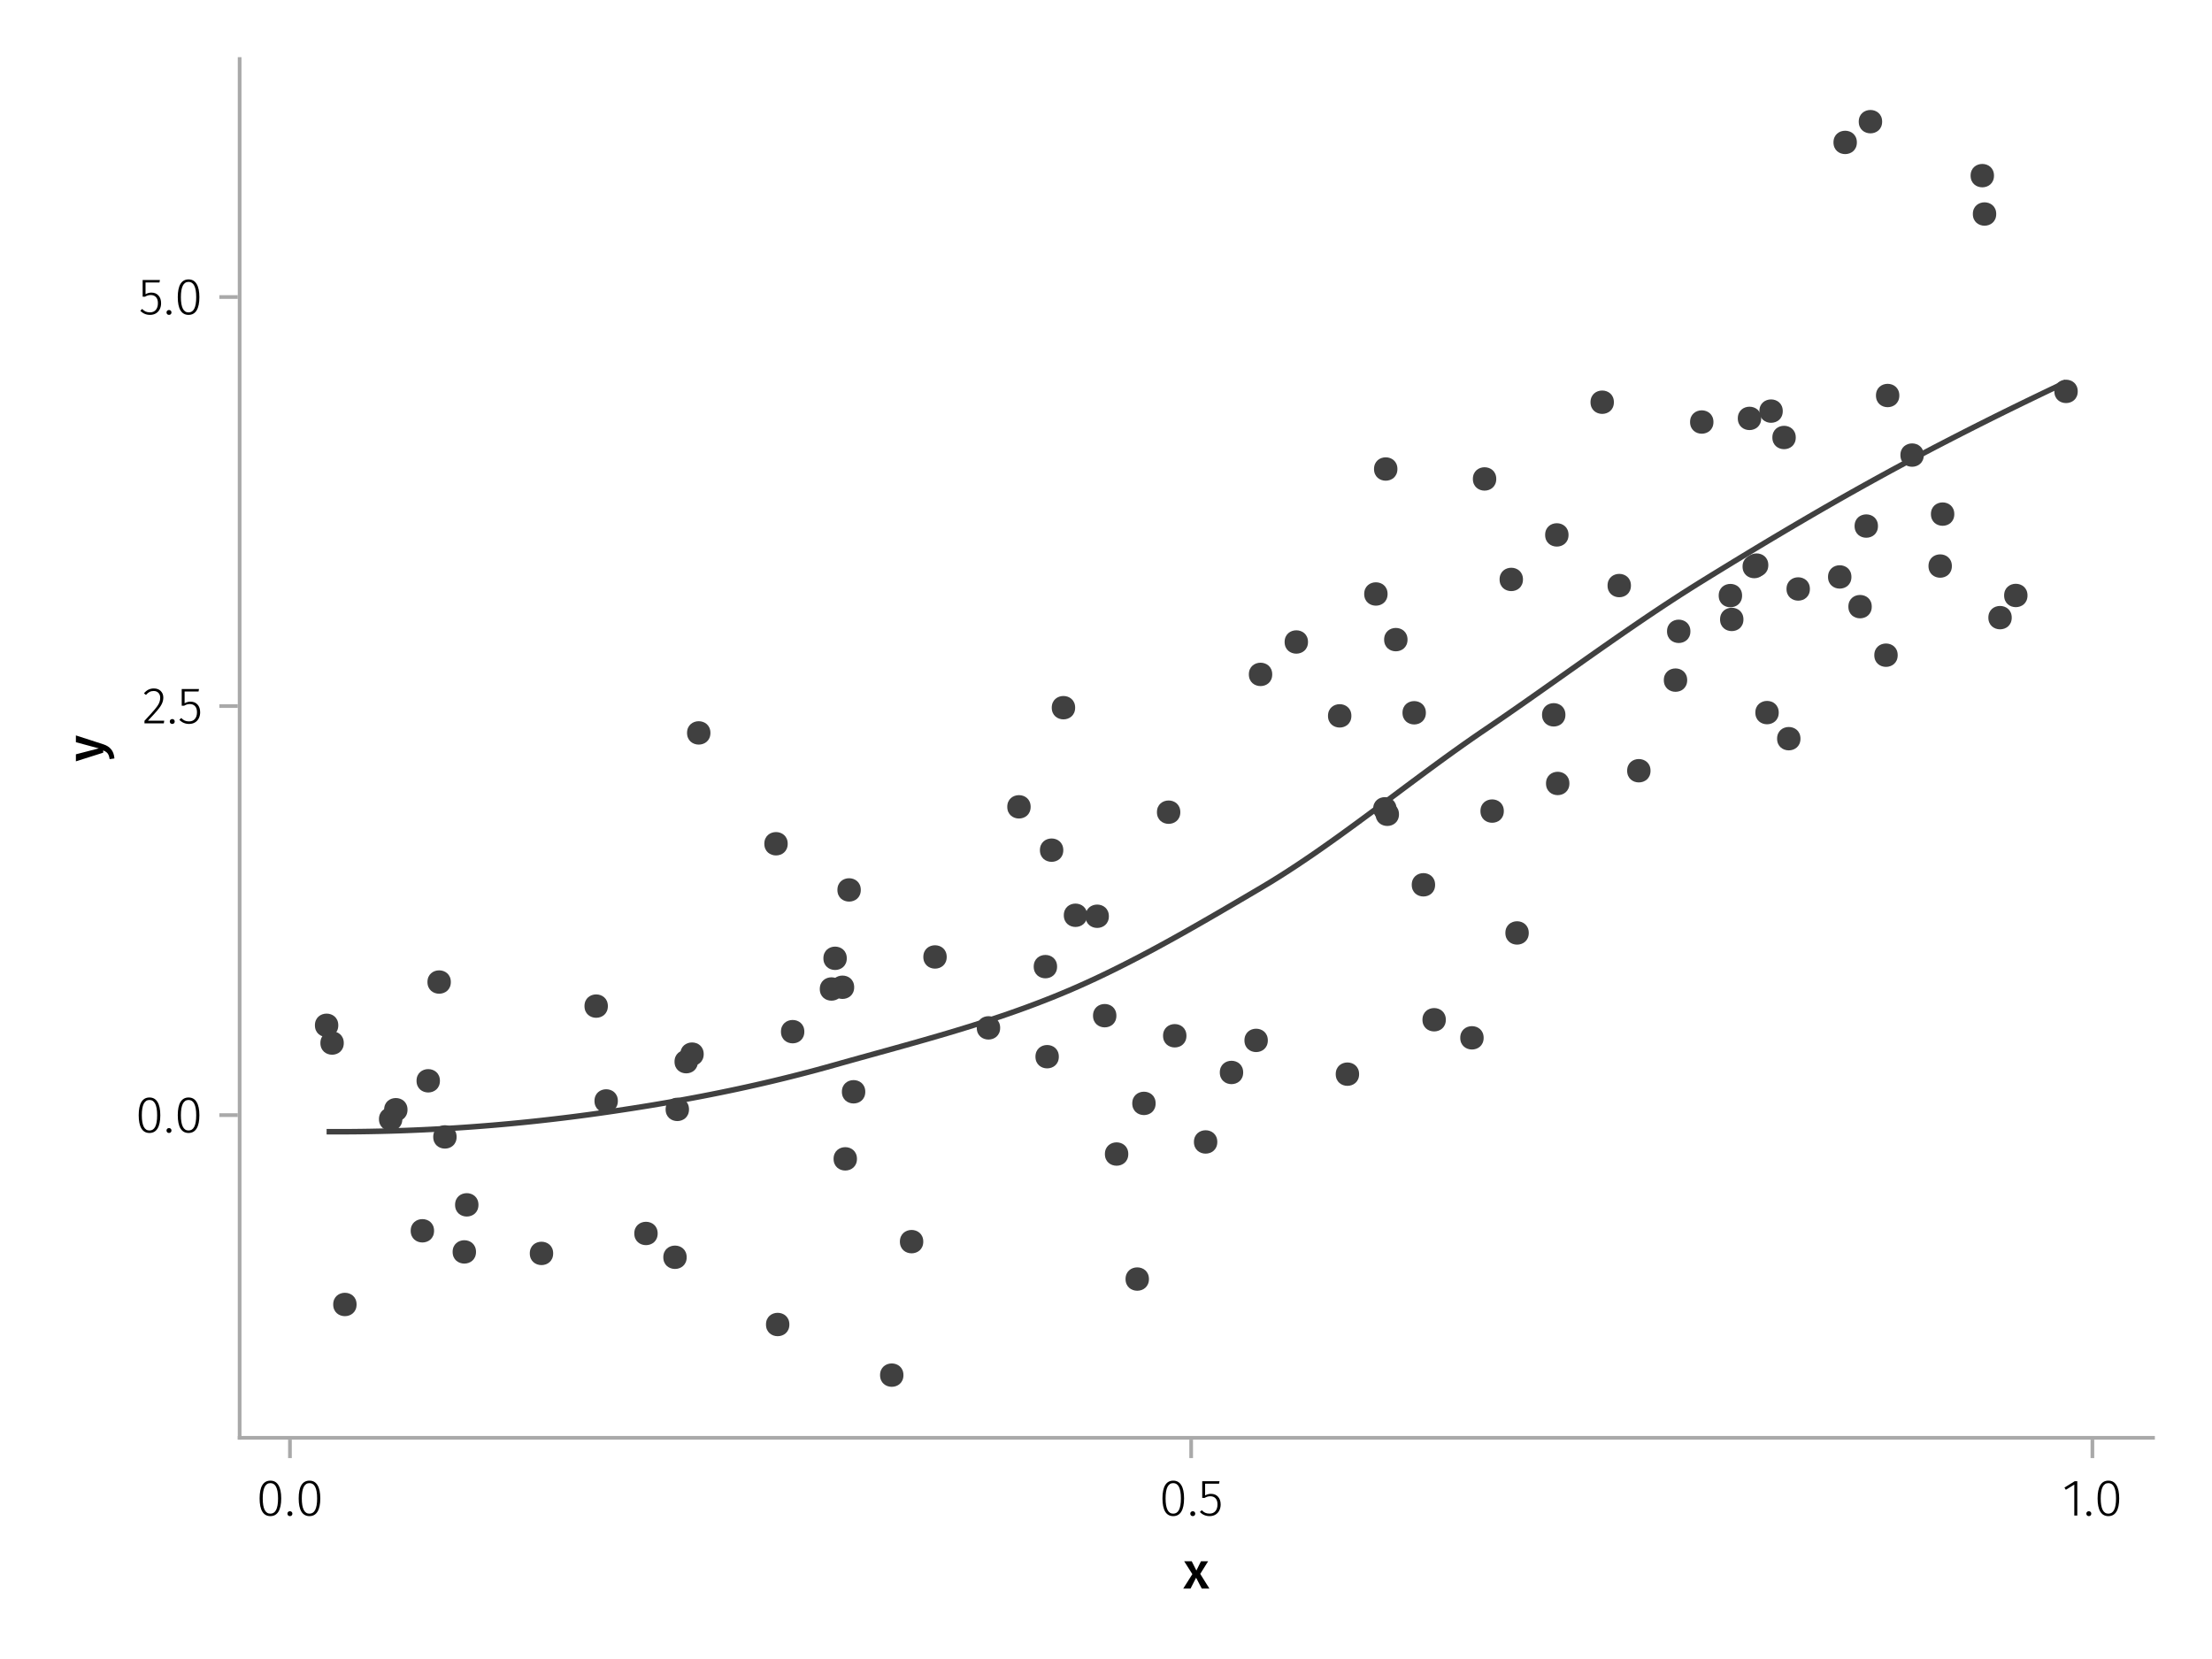 <?xml version="1.0" encoding="UTF-8"?>
<svg xmlns="http://www.w3.org/2000/svg" xmlns:xlink="http://www.w3.org/1999/xlink" width="600" height="450" viewBox="0 0 600 450">
<defs>
<g>
<g id="glyph-0-0-e6d72804">
<path d="M 4.562 -3.969 L 7.047 0 L 4.969 0 L 3.438 -2.938 L 1.938 0 L -0.047 0 L 2.422 -3.906 L 0.203 -7.406 L 2.25 -7.406 L 3.516 -4.891 L 4.766 -7.406 L 6.703 -7.406 Z M 4.562 -3.969 "/>
</g>
<g id="glyph-1-0-e6d72804">
<path d="M 3.844 -9.469 C 4.812 -9.469 5.539 -9.055 6.031 -8.234 C 6.531 -7.422 6.781 -6.223 6.781 -4.641 C 6.781 -3.078 6.531 -1.883 6.031 -1.062 C 5.531 -0.25 4.801 0.156 3.844 0.156 C 2.883 0.156 2.156 -0.25 1.656 -1.062 C 1.164 -1.883 0.922 -3.082 0.922 -4.656 C 0.922 -6.238 1.164 -7.438 1.656 -8.25 C 2.156 -9.062 2.883 -9.469 3.844 -9.469 Z M 3.844 -8.797 C 2.457 -8.797 1.766 -7.414 1.766 -4.656 C 1.766 -1.895 2.457 -0.516 3.844 -0.516 C 4.531 -0.516 5.047 -0.848 5.391 -1.516 C 5.742 -2.191 5.922 -3.234 5.922 -4.641 C 5.922 -6.055 5.742 -7.102 5.391 -7.781 C 5.047 -8.457 4.531 -8.797 3.844 -8.797 Z M 3.844 -8.797 "/>
</g>
<g id="glyph-1-1-e6d72804">
<path d="M 1.438 -1.172 C 1.633 -1.172 1.797 -1.109 1.922 -0.984 C 2.047 -0.859 2.109 -0.703 2.109 -0.516 C 2.109 -0.316 2.047 -0.156 1.922 -0.031 C 1.797 0.094 1.633 0.156 1.438 0.156 C 1.25 0.156 1.086 0.094 0.953 -0.031 C 0.828 -0.164 0.766 -0.328 0.766 -0.516 C 0.766 -0.703 0.828 -0.859 0.953 -0.984 C 1.086 -1.109 1.25 -1.172 1.438 -1.172 Z M 1.438 -1.172 "/>
</g>
<g id="glyph-2-0-e6d72804">
<path d="M 1.438 -1.172 C 1.633 -1.172 1.797 -1.109 1.922 -0.984 C 2.047 -0.859 2.109 -0.703 2.109 -0.516 C 2.109 -0.316 2.047 -0.156 1.922 -0.031 C 1.797 0.094 1.633 0.156 1.438 0.156 C 1.25 0.156 1.086 0.094 0.953 -0.031 C 0.828 -0.164 0.766 -0.328 0.766 -0.516 C 0.766 -0.703 0.828 -0.859 0.953 -0.984 C 1.086 -1.109 1.25 -1.172 1.438 -1.172 Z M 1.438 -1.172 "/>
</g>
<g id="glyph-2-1-e6d72804">
<path d="M 3.844 -9.469 C 4.812 -9.469 5.539 -9.055 6.031 -8.234 C 6.531 -7.422 6.781 -6.223 6.781 -4.641 C 6.781 -3.078 6.531 -1.883 6.031 -1.062 C 5.531 -0.25 4.801 0.156 3.844 0.156 C 2.883 0.156 2.156 -0.25 1.656 -1.062 C 1.164 -1.883 0.922 -3.082 0.922 -4.656 C 0.922 -6.238 1.164 -7.438 1.656 -8.25 C 2.156 -9.062 2.883 -9.469 3.844 -9.469 Z M 3.844 -8.797 C 2.457 -8.797 1.766 -7.414 1.766 -4.656 C 1.766 -1.895 2.457 -0.516 3.844 -0.516 C 4.531 -0.516 5.047 -0.848 5.391 -1.516 C 5.742 -2.191 5.922 -3.234 5.922 -4.641 C 5.922 -6.055 5.742 -7.102 5.391 -7.781 C 5.047 -8.457 4.531 -8.797 3.844 -8.797 Z M 3.844 -8.797 "/>
</g>
<g id="glyph-2-2-e6d72804">
<path d="M 4.094 -9.312 L 4.094 0 L 3.281 0 L 3.281 -8.406 L 0.984 -6.984 L 0.609 -7.594 L 3.391 -9.312 Z M 4.094 -9.312 "/>
</g>
<g id="glyph-3-0-e6d72804">
<path d="M 3.844 -9.469 C 4.812 -9.469 5.539 -9.055 6.031 -8.234 C 6.531 -7.422 6.781 -6.223 6.781 -4.641 C 6.781 -3.078 6.531 -1.883 6.031 -1.062 C 5.531 -0.25 4.801 0.156 3.844 0.156 C 2.883 0.156 2.156 -0.25 1.656 -1.062 C 1.164 -1.883 0.922 -3.082 0.922 -4.656 C 0.922 -6.238 1.164 -7.438 1.656 -8.25 C 2.156 -9.062 2.883 -9.469 3.844 -9.469 Z M 3.844 -8.797 C 2.457 -8.797 1.766 -7.414 1.766 -4.656 C 1.766 -1.895 2.457 -0.516 3.844 -0.516 C 4.531 -0.516 5.047 -0.848 5.391 -1.516 C 5.742 -2.191 5.922 -3.234 5.922 -4.641 C 5.922 -6.055 5.742 -7.102 5.391 -7.781 C 5.047 -8.457 4.531 -8.797 3.844 -8.797 Z M 3.844 -8.797 "/>
</g>
<g id="glyph-4-0-e6d72804">
<path d="M 5.672 -8.641 L 1.891 -8.641 L 1.891 -5.453 C 2.398 -5.742 2.93 -5.891 3.484 -5.891 C 4.285 -5.891 4.922 -5.629 5.391 -5.109 C 5.867 -4.598 6.109 -3.895 6.109 -3 C 6.109 -2.395 5.984 -1.848 5.734 -1.359 C 5.484 -0.879 5.129 -0.504 4.672 -0.234 C 4.223 0.023 3.703 0.156 3.109 0.156 C 2.066 0.156 1.188 -0.219 0.469 -0.969 L 0.984 -1.453 C 1.273 -1.141 1.586 -0.906 1.922 -0.75 C 2.266 -0.602 2.66 -0.531 3.109 -0.531 C 3.773 -0.531 4.297 -0.75 4.672 -1.188 C 5.055 -1.633 5.25 -2.242 5.25 -3.016 C 5.25 -3.754 5.07 -4.305 4.719 -4.672 C 4.375 -5.047 3.898 -5.234 3.297 -5.234 C 3.004 -5.234 2.742 -5.195 2.516 -5.125 C 2.285 -5.062 2.031 -4.945 1.75 -4.781 L 1.109 -4.781 L 1.109 -9.312 L 5.797 -9.312 Z M 5.672 -8.641 "/>
</g>
<g id="glyph-5-0-e6d72804">
<path d="M 0.031 -4.656 C 0.945 -4.363 1.656 -3.91 2.156 -3.297 C 2.664 -2.691 2.961 -1.863 3.047 -0.812 L 1.75 -0.625 C 1.676 -1.113 1.57 -1.504 1.438 -1.797 C 1.301 -2.086 1.117 -2.32 0.891 -2.5 C 0.672 -2.676 0.375 -2.844 0 -3 L 0 -2.375 L -7.406 -0.031 L -7.406 -1.938 L -1.188 -3.547 L -7.406 -5.219 L -7.406 -7.062 Z M 0.031 -4.656 "/>
</g>
<g id="glyph-6-0-e6d72804">
<path d="M 1.438 -1.172 C 1.633 -1.172 1.797 -1.109 1.922 -0.984 C 2.047 -0.859 2.109 -0.703 2.109 -0.516 C 2.109 -0.316 2.047 -0.156 1.922 -0.031 C 1.797 0.094 1.633 0.156 1.438 0.156 C 1.25 0.156 1.086 0.094 0.953 -0.031 C 0.828 -0.164 0.766 -0.328 0.766 -0.516 C 0.766 -0.703 0.828 -0.859 0.953 -0.984 C 1.086 -1.109 1.25 -1.172 1.438 -1.172 Z M 1.438 -1.172 "/>
</g>
<g id="glyph-6-1-e6d72804">
<path d="M 3.156 -9.469 C 3.938 -9.469 4.555 -9.238 5.016 -8.781 C 5.484 -8.32 5.719 -7.734 5.719 -7.016 C 5.719 -6.41 5.586 -5.844 5.328 -5.312 C 5.078 -4.781 4.68 -4.195 4.141 -3.562 C 3.609 -2.926 2.742 -1.977 1.547 -0.719 L 5.969 -0.719 L 5.859 0 L 0.609 0 L 0.609 -0.688 C 1.879 -2.051 2.789 -3.062 3.344 -3.719 C 3.906 -4.375 4.301 -4.941 4.531 -5.422 C 4.758 -5.898 4.875 -6.414 4.875 -6.969 C 4.875 -7.52 4.711 -7.957 4.391 -8.281 C 4.066 -8.613 3.641 -8.781 3.109 -8.781 C 2.68 -8.781 2.301 -8.691 1.969 -8.516 C 1.633 -8.336 1.316 -8.07 1.016 -7.719 L 0.469 -8.141 C 0.832 -8.586 1.234 -8.922 1.672 -9.141 C 2.109 -9.359 2.602 -9.469 3.156 -9.469 Z M 3.156 -9.469 "/>
</g>
<g id="glyph-7-0-e6d72804">
<path d="M 3.844 -9.469 C 4.812 -9.469 5.539 -9.055 6.031 -8.234 C 6.531 -7.422 6.781 -6.223 6.781 -4.641 C 6.781 -3.078 6.531 -1.883 6.031 -1.062 C 5.531 -0.25 4.801 0.156 3.844 0.156 C 2.883 0.156 2.156 -0.25 1.656 -1.062 C 1.164 -1.883 0.922 -3.082 0.922 -4.656 C 0.922 -6.238 1.164 -7.438 1.656 -8.25 C 2.156 -9.062 2.883 -9.469 3.844 -9.469 Z M 3.844 -8.797 C 2.457 -8.797 1.766 -7.414 1.766 -4.656 C 1.766 -1.895 2.457 -0.516 3.844 -0.516 C 4.531 -0.516 5.047 -0.848 5.391 -1.516 C 5.742 -2.191 5.922 -3.234 5.922 -4.641 C 5.922 -6.055 5.742 -7.102 5.391 -7.781 C 5.047 -8.457 4.531 -8.797 3.844 -8.797 Z M 3.844 -8.797 "/>
</g>
<g id="glyph-7-1-e6d72804">
<path d="M 5.672 -8.641 L 1.891 -8.641 L 1.891 -5.453 C 2.398 -5.742 2.93 -5.891 3.484 -5.891 C 4.285 -5.891 4.922 -5.629 5.391 -5.109 C 5.867 -4.598 6.109 -3.895 6.109 -3 C 6.109 -2.395 5.984 -1.848 5.734 -1.359 C 5.484 -0.879 5.129 -0.504 4.672 -0.234 C 4.223 0.023 3.703 0.156 3.109 0.156 C 2.066 0.156 1.188 -0.219 0.469 -0.969 L 0.984 -1.453 C 1.273 -1.141 1.586 -0.906 1.922 -0.75 C 2.266 -0.602 2.66 -0.531 3.109 -0.531 C 3.773 -0.531 4.297 -0.75 4.672 -1.188 C 5.055 -1.633 5.25 -2.242 5.25 -3.016 C 5.25 -3.754 5.07 -4.305 4.719 -4.672 C 4.375 -5.047 3.898 -5.234 3.297 -5.234 C 3.004 -5.234 2.742 -5.195 2.516 -5.125 C 2.285 -5.062 2.031 -4.945 1.75 -4.781 L 1.109 -4.781 L 1.109 -9.312 L 5.797 -9.312 Z M 5.672 -8.641 "/>
</g>
<g id="glyph-8-0-e6d72804">
<path d="M 5.672 -8.641 L 1.891 -8.641 L 1.891 -5.453 C 2.398 -5.742 2.93 -5.891 3.484 -5.891 C 4.285 -5.891 4.922 -5.629 5.391 -5.109 C 5.867 -4.598 6.109 -3.895 6.109 -3 C 6.109 -2.395 5.984 -1.848 5.734 -1.359 C 5.484 -0.879 5.129 -0.504 4.672 -0.234 C 4.223 0.023 3.703 0.156 3.109 0.156 C 2.066 0.156 1.188 -0.219 0.469 -0.969 L 0.984 -1.453 C 1.273 -1.141 1.586 -0.906 1.922 -0.75 C 2.266 -0.602 2.66 -0.531 3.109 -0.531 C 3.773 -0.531 4.297 -0.75 4.672 -1.188 C 5.055 -1.633 5.25 -2.242 5.25 -3.016 C 5.25 -3.754 5.07 -4.305 4.719 -4.672 C 4.375 -5.047 3.898 -5.234 3.297 -5.234 C 3.004 -5.234 2.742 -5.195 2.516 -5.125 C 2.285 -5.062 2.031 -4.945 1.75 -4.781 L 1.109 -4.781 L 1.109 -9.312 L 5.797 -9.312 Z M 5.672 -8.641 "/>
</g>
<g id="glyph-9-0-e6d72804">
<path d="M 1.438 -1.172 C 1.633 -1.172 1.797 -1.109 1.922 -0.984 C 2.047 -0.859 2.109 -0.703 2.109 -0.516 C 2.109 -0.316 2.047 -0.156 1.922 -0.031 C 1.797 0.094 1.633 0.156 1.438 0.156 C 1.25 0.156 1.086 0.094 0.953 -0.031 C 0.828 -0.164 0.766 -0.328 0.766 -0.516 C 0.766 -0.703 0.828 -0.859 0.953 -0.984 C 1.086 -1.109 1.25 -1.172 1.438 -1.172 Z M 1.438 -1.172 "/>
</g>
<g id="glyph-10-0-e6d72804">
<path d="M 3.844 -9.469 C 4.812 -9.469 5.539 -9.055 6.031 -8.234 C 6.531 -7.422 6.781 -6.223 6.781 -4.641 C 6.781 -3.078 6.531 -1.883 6.031 -1.062 C 5.531 -0.25 4.801 0.156 3.844 0.156 C 2.883 0.156 2.156 -0.25 1.656 -1.062 C 1.164 -1.883 0.922 -3.082 0.922 -4.656 C 0.922 -6.238 1.164 -7.438 1.656 -8.25 C 2.156 -9.062 2.883 -9.469 3.844 -9.469 Z M 3.844 -8.797 C 2.457 -8.797 1.766 -7.414 1.766 -4.656 C 1.766 -1.895 2.457 -0.516 3.844 -0.516 C 4.531 -0.516 5.047 -0.848 5.391 -1.516 C 5.742 -2.191 5.922 -3.234 5.922 -4.641 C 5.922 -6.055 5.742 -7.102 5.391 -7.781 C 5.047 -8.457 4.531 -8.797 3.844 -8.797 Z M 3.844 -8.797 "/>
</g>
</g>
</defs>
<rect x="-60" y="-45" width="720" height="540" fill="rgb(100%, 100%, 100%)" fill-opacity="1"/>
<path fill-rule="nonzero" fill="rgb(100%, 100%, 100%)" fill-opacity="1" d="M 65 390 L 584 390 L 584 16 L 65 16 Z M 65 390 "/>
<g fill="rgb(0%, 0%, 0%)" fill-opacity="1">
<use xlink:href="#glyph-0-0-e6d72804" x="321" y="430.89"/>
</g>
<g fill="rgb(0%, 0%, 0%)" fill-opacity="1">
<use xlink:href="#glyph-1-0-e6d72804" x="69.499" y="411.09"/>
</g>
<g fill="rgb(0%, 0%, 0%)" fill-opacity="1">
<use xlink:href="#glyph-2-0-e6d72804" x="77.199" y="411.09"/>
</g>
<g fill="rgb(0%, 0%, 0%)" fill-opacity="1">
<use xlink:href="#glyph-2-1-e6d72804" x="80.097" y="411.09"/>
</g>
<g fill="rgb(0%, 0%, 0%)" fill-opacity="1">
<use xlink:href="#glyph-3-0-e6d72804" x="314.395" y="411.09"/>
</g>
<g fill="rgb(0%, 0%, 0%)" fill-opacity="1">
<use xlink:href="#glyph-2-0-e6d72804" x="322.095" y="411.09"/>
</g>
<g fill="rgb(0%, 0%, 0%)" fill-opacity="1">
<use xlink:href="#glyph-4-0-e6d72804" x="324.993" y="411.09"/>
</g>
<g fill="rgb(0%, 0%, 0%)" fill-opacity="1">
<use xlink:href="#glyph-2-2-e6d72804" x="559.368" y="411.09"/>
</g>
<g fill="rgb(0%, 0%, 0%)" fill-opacity="1">
<use xlink:href="#glyph-2-0-e6d72804" x="565.15" y="411.09"/>
</g>
<g fill="rgb(0%, 0%, 0%)" fill-opacity="1">
<use xlink:href="#glyph-2-1-e6d72804" x="568.048" y="411.09"/>
</g>
<g fill="rgb(0%, 0%, 0%)" fill-opacity="1">
<use xlink:href="#glyph-5-0-e6d72804" x="27.992" y="206.542"/>
</g>
<g fill="rgb(0%, 0%, 0%)" fill-opacity="1">
<use xlink:href="#glyph-1-0-e6d72804" x="36.702" y="307.161"/>
</g>
<g fill="rgb(0%, 0%, 0%)" fill-opacity="1">
<use xlink:href="#glyph-6-0-e6d72804" x="44.402" y="307.161"/>
</g>
<g fill="rgb(0%, 0%, 0%)" fill-opacity="1">
<use xlink:href="#glyph-7-0-e6d72804" x="47.3" y="307.161"/>
</g>
<g fill="rgb(0%, 0%, 0%)" fill-opacity="1">
<use xlink:href="#glyph-6-1-e6d72804" x="38.578" y="196.21"/>
</g>
<g fill="rgb(0%, 0%, 0%)" fill-opacity="1">
<use xlink:href="#glyph-1-1-e6d72804" x="45.284" y="196.21"/>
</g>
<g fill="rgb(0%, 0%, 0%)" fill-opacity="1">
<use xlink:href="#glyph-7-1-e6d72804" x="48.182" y="196.21"/>
</g>
<g fill="rgb(0%, 0%, 0%)" fill-opacity="1">
<use xlink:href="#glyph-8-0-e6d72804" x="37.584" y="85.258"/>
</g>
<g fill="rgb(0%, 0%, 0%)" fill-opacity="1">
<use xlink:href="#glyph-9-0-e6d72804" x="44.402" y="85.258"/>
</g>
<g fill="rgb(0%, 0%, 0%)" fill-opacity="1">
<use xlink:href="#glyph-10-0-e6d72804" x="47.3" y="85.258"/>
</g>
<path fill="none" stroke-width="1.5" stroke-linecap="butt" stroke-linejoin="miter" stroke="rgb(25.098%, 25.098%, 25.098%)" stroke-opacity="1" stroke-miterlimit="2" d="M 88.59 306.969 L 90.961 306.98 L 93.332 306.977 L 95.703 306.965 L 98.074 306.938 L 100.445 306.902 L 102.816 306.855 L 105.188 306.797 L 107.559 306.727 L 109.93 306.645 L 112.301 306.551 L 114.672 306.449 L 117.043 306.332 L 119.414 306.207 L 121.785 306.07 L 124.156 305.922 L 126.527 305.762 L 128.898 305.59 L 131.27 305.406 L 133.641 305.215 L 136.012 305.008 L 138.379 304.793 L 140.75 304.566 L 143.121 304.328 L 145.492 304.078 L 147.863 303.816 L 150.234 303.543 L 152.605 303.262 L 154.977 302.969 L 157.348 302.664 L 159.719 302.348 L 162.09 302.02 L 164.461 301.684 L 166.832 301.336 L 169.203 300.98 L 171.574 300.617 L 173.945 300.242 L 176.316 299.859 L 178.688 299.461 L 181.059 299.055 L 183.43 298.641 L 185.801 298.211 L 188.172 297.77 L 190.543 297.32 L 192.914 296.855 L 195.285 296.379 L 197.656 295.891 L 200.023 295.391 L 202.395 294.875 L 204.766 294.348 L 207.137 293.805 L 209.508 293.25 L 211.879 292.68 L 214.25 292.094 L 216.621 291.496 L 218.992 290.883 L 221.363 290.254 L 223.734 289.605 L 226.105 288.945 L 228.477 288.277 L 230.848 287.613 L 233.219 286.953 L 242.703 284.328 L 245.074 283.668 L 247.445 283.004 L 249.816 282.332 L 252.188 281.652 L 254.559 280.965 L 256.93 280.27 L 259.301 279.559 L 261.672 278.836 L 264.039 278.098 L 266.41 277.344 L 268.781 276.574 L 271.152 275.781 L 273.523 274.973 L 275.895 274.137 L 278.266 273.281 L 280.637 272.398 L 283.008 271.488 L 285.379 270.555 L 287.75 269.586 L 290.121 268.59 L 292.492 267.559 L 294.863 266.492 L 297.234 265.398 L 299.605 264.27 L 301.977 263.117 L 304.348 261.934 L 306.719 260.727 L 309.09 259.496 L 311.461 258.246 L 313.832 256.973 L 316.203 255.68 L 318.574 254.371 L 320.945 253.047 L 323.316 251.707 L 325.684 250.355 L 328.055 248.992 L 330.426 247.621 L 332.797 246.238 L 335.168 244.852 L 337.539 243.461 L 339.91 242.066 L 342.281 240.668 L 344.652 239.242 L 347.023 237.77 L 349.395 236.254 L 351.766 234.703 L 354.137 233.113 L 356.508 231.496 L 358.879 229.844 L 361.25 228.168 L 363.621 226.473 L 365.992 224.754 L 368.363 223.02 L 370.734 221.273 L 373.105 219.516 L 375.477 217.75 L 380.219 214.211 L 382.59 212.445 L 384.961 210.684 L 387.328 208.93 L 389.699 207.188 L 392.07 205.461 L 394.441 203.754 L 396.812 202.066 L 399.184 200.402 L 401.555 198.766 L 403.926 197.156 L 406.297 195.535 L 408.668 193.902 L 411.039 192.258 L 413.41 190.605 L 415.781 188.941 L 418.152 187.273 L 420.523 185.602 L 425.266 182.25 L 427.637 180.578 L 430.008 178.902 L 432.379 177.234 L 434.75 175.574 L 437.121 173.918 L 439.492 172.273 L 441.863 170.637 L 444.234 169.016 L 446.605 167.406 L 448.977 165.816 L 451.344 164.242 L 453.715 162.688 L 456.086 161.152 L 458.457 159.645 L 460.828 158.156 L 463.199 156.691 L 465.57 155.234 L 467.941 153.781 L 470.312 152.332 L 472.684 150.891 L 475.055 149.453 L 477.426 148.023 L 479.797 146.602 L 482.168 145.188 L 484.539 143.781 L 486.91 142.383 L 489.281 140.992 L 491.652 139.609 L 494.023 138.234 L 496.395 136.871 L 498.766 135.516 L 501.137 134.172 L 503.508 132.84 L 505.879 131.516 L 508.25 130.203 L 510.621 128.902 L 512.988 127.609 L 515.359 126.328 L 517.73 125.059 L 520.102 123.797 L 522.473 122.543 L 524.844 121.301 L 527.215 120.07 L 529.586 118.848 L 531.957 117.633 L 534.328 116.426 L 536.699 115.227 L 539.07 114.039 L 541.441 112.855 L 543.812 111.684 L 546.184 110.52 L 548.555 109.359 L 550.926 108.211 L 553.297 107.066 L 555.668 105.93 L 558.039 104.801 L 560.41 103.676 "/>
<path fill-rule="nonzero" fill="rgb(25.098%, 25.098%, 25.098%)" fill-opacity="1" d="M 447.703 209.059 C 447.703 204.828 441.359 204.828 441.359 209.059 C 441.359 213.289 447.703 213.289 447.703 209.059 Z M 447.703 209.059 "/>
<path fill-rule="nonzero" fill="rgb(25.098%, 25.098%, 25.098%)" fill-opacity="1" d="M 320.16 220.301 C 320.16 216.07 313.816 216.07 313.816 220.301 C 313.816 224.531 320.16 224.531 320.16 220.301 Z M 320.16 220.301 "/>
<path fill-rule="nonzero" fill="rgb(25.098%, 25.098%, 25.098%)" fill-opacity="1" d="M 294.898 248.266 C 294.898 244.035 288.555 244.035 288.555 248.266 C 288.555 252.496 294.898 252.496 294.898 248.266 Z M 294.898 248.266 "/>
<path fill-rule="nonzero" fill="rgb(25.098%, 25.098%, 25.098%)" fill-opacity="1" d="M 122.289 266.375 C 122.289 262.145 115.945 262.145 115.945 266.375 C 115.945 270.605 122.289 270.605 122.289 266.375 Z M 122.289 266.375 "/>
<path fill-rule="nonzero" fill="rgb(25.098%, 25.098%, 25.098%)" fill-opacity="1" d="M 379.473 220.875 C 379.473 216.645 373.129 216.645 373.129 220.875 C 373.129 225.102 379.473 225.102 379.473 220.875 Z M 379.473 220.875 "/>
<path fill-rule="nonzero" fill="rgb(25.098%, 25.098%, 25.098%)" fill-opacity="1" d="M 510.527 33 C 510.527 28.77 504.18 28.77 504.18 33 C 504.18 37.23 510.527 37.23 510.527 33 Z M 510.527 33 "/>
<path fill-rule="nonzero" fill="rgb(25.098%, 25.098%, 25.098%)" fill-opacity="1" d="M 405.859 129.91 C 405.859 125.68 399.512 125.68 399.512 129.91 C 399.512 134.141 405.859 134.141 405.859 129.91 Z M 405.859 129.91 "/>
<path fill-rule="nonzero" fill="rgb(25.098%, 25.098%, 25.098%)" fill-opacity="1" d="M 379.047 127.219 C 379.047 122.988 372.699 122.988 372.699 127.219 C 372.699 131.449 379.047 131.449 379.047 127.219 Z M 379.047 127.219 "/>
<path fill-rule="nonzero" fill="rgb(25.098%, 25.098%, 25.098%)" fill-opacity="1" d="M 477.719 113.488 C 477.719 109.258 471.375 109.258 471.375 113.488 C 471.375 117.719 477.719 117.719 477.719 113.488 Z M 477.719 113.488 "/>
<path fill-rule="nonzero" fill="rgb(25.098%, 25.098%, 25.098%)" fill-opacity="1" d="M 515.191 107.281 C 515.191 103.055 508.848 103.055 508.848 107.281 C 508.848 111.512 515.191 111.512 515.191 107.281 Z M 515.191 107.281 "/>
<path fill-rule="nonzero" fill="rgb(25.098%, 25.098%, 25.098%)" fill-opacity="1" d="M 117.742 333.848 C 117.742 329.621 111.398 329.621 111.398 333.848 C 111.398 338.078 117.742 338.078 117.742 333.848 Z M 117.742 333.848 "/>
<path fill-rule="nonzero" fill="rgb(25.098%, 25.098%, 25.098%)" fill-opacity="1" d="M 302.82 275.5 C 302.82 271.27 296.477 271.27 296.477 275.5 C 296.477 279.73 302.82 279.73 302.82 275.5 Z M 302.82 275.5 "/>
<path fill-rule="nonzero" fill="rgb(25.098%, 25.098%, 25.098%)" fill-opacity="1" d="M 311.648 346.941 C 311.648 342.711 305.301 342.711 305.301 346.941 C 305.301 351.172 311.648 351.172 311.648 346.941 Z M 311.648 346.941 "/>
<path fill-rule="nonzero" fill="rgb(25.098%, 25.098%, 25.098%)" fill-opacity="1" d="M 291.633 191.957 C 291.633 187.727 285.285 187.727 285.285 191.957 C 285.285 196.188 291.633 196.188 291.633 191.957 Z M 291.633 191.957 "/>
<path fill-rule="nonzero" fill="rgb(25.098%, 25.098%, 25.098%)" fill-opacity="1" d="M 232.449 314.336 C 232.449 310.105 226.105 310.105 226.105 314.336 C 226.105 318.566 232.449 318.566 232.449 314.336 Z M 232.449 314.336 "/>
<path fill-rule="nonzero" fill="rgb(25.098%, 25.098%, 25.098%)" fill-opacity="1" d="M 368.656 291.363 C 368.656 287.133 362.312 287.133 362.312 291.363 C 362.312 295.594 368.656 295.594 368.656 291.363 Z M 368.656 291.363 "/>
<path fill-rule="nonzero" fill="rgb(25.098%, 25.098%, 25.098%)" fill-opacity="1" d="M 424.617 193.895 C 424.617 189.664 418.273 189.664 418.273 193.895 C 418.273 198.125 424.617 198.125 424.617 193.895 Z M 424.617 193.895 "/>
<path fill-rule="nonzero" fill="rgb(25.098%, 25.098%, 25.098%)" fill-opacity="1" d="M 218.176 279.836 C 218.176 275.605 211.832 275.605 211.832 279.836 C 211.832 284.066 218.176 284.066 218.176 279.836 Z M 218.176 279.836 "/>
<path fill-rule="nonzero" fill="rgb(25.098%, 25.098%, 25.098%)" fill-opacity="1" d="M 530.102 139.449 C 530.102 135.219 523.758 135.219 523.758 139.449 C 523.758 143.68 530.102 143.68 530.102 139.449 Z M 530.102 139.449 "/>
<path fill-rule="nonzero" fill="rgb(25.098%, 25.098%, 25.098%)" fill-opacity="1" d="M 464.77 114.473 C 464.77 110.242 458.426 110.242 458.426 114.473 C 458.426 118.703 464.77 118.703 464.77 114.473 Z M 464.77 114.473 "/>
<path fill-rule="nonzero" fill="rgb(25.098%, 25.098%, 25.098%)" fill-opacity="1" d="M 507.711 164.551 C 507.711 160.32 501.367 160.32 501.367 164.551 C 501.367 168.781 507.711 168.781 507.711 164.551 Z M 507.711 164.551 "/>
<path fill-rule="nonzero" fill="rgb(25.098%, 25.098%, 25.098%)" fill-opacity="1" d="M 214.117 359.27 C 214.117 355.039 207.77 355.039 207.77 359.27 C 207.77 363.5 214.117 363.5 214.117 359.27 Z M 214.117 359.27 "/>
<path fill-rule="nonzero" fill="rgb(25.098%, 25.098%, 25.098%)" fill-opacity="1" d="M 306.047 313.031 C 306.047 308.801 299.699 308.801 299.699 313.031 C 299.699 317.262 306.047 317.262 306.047 313.031 Z M 306.047 313.031 "/>
<path fill-rule="nonzero" fill="rgb(25.098%, 25.098%, 25.098%)" fill-opacity="1" d="M 413.102 157.168 C 413.102 152.938 406.758 152.938 406.758 157.168 C 406.758 161.398 413.102 161.398 413.102 157.168 Z M 413.102 157.168 "/>
<path fill-rule="nonzero" fill="rgb(25.098%, 25.098%, 25.098%)" fill-opacity="1" d="M 521.824 123.441 C 521.824 119.215 515.48 119.215 515.48 123.441 C 515.48 127.672 521.824 127.672 521.824 123.441 Z M 521.824 123.441 "/>
<path fill-rule="nonzero" fill="rgb(25.098%, 25.098%, 25.098%)" fill-opacity="1" d="M 503.672 38.629 C 503.672 34.402 497.324 34.402 497.324 38.629 C 497.324 42.859 503.672 42.859 503.672 38.629 Z M 503.672 38.629 "/>
<path fill-rule="nonzero" fill="rgb(25.098%, 25.098%, 25.098%)" fill-opacity="1" d="M 167.594 298.629 C 167.594 294.398 161.25 294.398 161.25 298.629 C 161.25 302.859 167.594 302.859 167.594 298.629 Z M 167.594 298.629 "/>
<path fill-rule="nonzero" fill="rgb(25.098%, 25.098%, 25.098%)" fill-opacity="1" d="M 93.25 282.922 C 93.25 278.691 86.906 278.691 86.906 282.922 C 86.906 287.152 93.25 287.152 93.25 282.922 Z M 93.25 282.922 "/>
<path fill-rule="nonzero" fill="rgb(25.098%, 25.098%, 25.098%)" fill-opacity="1" d="M 509.395 142.691 C 509.395 138.461 503.051 138.461 503.051 142.691 C 503.051 146.922 509.395 146.922 509.395 142.691 Z M 509.395 142.691 "/>
<path fill-rule="nonzero" fill="rgb(25.098%, 25.098%, 25.098%)" fill-opacity="1" d="M 164.883 272.902 C 164.883 268.672 158.539 268.672 158.539 272.902 C 158.539 277.133 164.883 277.133 164.883 272.902 Z M 164.883 272.902 "/>
<path fill-rule="nonzero" fill="rgb(25.098%, 25.098%, 25.098%)" fill-opacity="1" d="M 233.488 241.391 C 233.488 237.16 227.145 237.16 227.145 241.391 C 227.145 245.617 233.488 245.617 233.488 241.391 Z M 233.488 241.391 "/>
<path fill-rule="nonzero" fill="rgb(25.098%, 25.098%, 25.098%)" fill-opacity="1" d="M 389.273 240 C 389.273 235.77 382.93 235.77 382.93 240 C 382.93 244.23 389.273 244.23 389.273 240 Z M 389.273 240 "/>
<path fill-rule="nonzero" fill="rgb(25.098%, 25.098%, 25.098%)" fill-opacity="1" d="M 256.793 259.57 C 256.793 255.34 250.449 255.34 250.449 259.57 C 250.449 263.801 256.793 263.801 256.793 259.57 Z M 256.793 259.57 "/>
<path fill-rule="nonzero" fill="rgb(25.098%, 25.098%, 25.098%)" fill-opacity="1" d="M 189.305 287.977 C 189.305 283.746 182.961 283.746 182.961 287.977 C 182.961 292.207 189.305 292.207 189.305 287.977 Z M 189.305 287.977 "/>
<path fill-rule="nonzero" fill="rgb(25.098%, 25.098%, 25.098%)" fill-opacity="1" d="M 472.539 161.551 C 472.539 157.324 466.191 157.324 466.191 161.551 C 466.191 165.781 472.539 165.781 472.539 161.551 Z M 472.539 161.551 "/>
<path fill-rule="nonzero" fill="rgb(25.098%, 25.098%, 25.098%)" fill-opacity="1" d="M 234.707 296.145 C 234.707 291.914 228.359 291.914 228.359 296.145 C 228.359 300.375 234.707 300.375 234.707 296.145 Z M 234.707 296.145 "/>
<path fill-rule="nonzero" fill="rgb(25.098%, 25.098%, 25.098%)" fill-opacity="1" d="M 437.766 109.098 C 437.766 104.871 431.422 104.871 431.422 109.098 C 431.422 113.328 437.766 113.328 437.766 109.098 Z M 437.766 109.098 "/>
<path fill-rule="nonzero" fill="rgb(25.098%, 25.098%, 25.098%)" fill-opacity="1" d="M 490.93 159.758 C 490.93 155.527 484.586 155.527 484.586 159.758 C 484.586 163.988 490.93 163.988 490.93 159.758 Z M 490.93 159.758 "/>
<path fill-rule="nonzero" fill="rgb(25.098%, 25.098%, 25.098%)" fill-opacity="1" d="M 245.059 373 C 245.059 368.77 238.715 368.77 238.715 373 C 238.715 377.23 245.059 377.23 245.059 373 Z M 245.059 373 "/>
<path fill-rule="nonzero" fill="rgb(25.098%, 25.098%, 25.098%)" fill-opacity="1" d="M 288.418 230.605 C 288.418 226.375 282.074 226.375 282.074 230.605 C 282.074 234.832 288.418 234.832 288.418 230.605 Z M 288.418 230.605 "/>
<path fill-rule="nonzero" fill="rgb(25.098%, 25.098%, 25.098%)" fill-opacity="1" d="M 457.648 184.48 C 457.648 180.25 451.305 180.25 451.305 184.48 C 451.305 188.711 457.648 188.711 457.648 184.48 Z M 457.648 184.48 "/>
<path fill-rule="nonzero" fill="rgb(25.098%, 25.098%, 25.098%)" fill-opacity="1" d="M 502.195 156.492 C 502.195 152.262 495.848 152.262 495.848 156.492 C 495.848 160.723 502.195 160.723 502.195 156.492 Z M 502.195 156.492 "/>
<path fill-rule="nonzero" fill="rgb(25.098%, 25.098%, 25.098%)" fill-opacity="1" d="M 271.293 278.809 C 271.293 274.578 264.945 274.578 264.945 278.809 C 264.945 283.039 271.293 283.039 271.293 278.809 Z M 271.293 278.809 "/>
<path fill-rule="nonzero" fill="rgb(25.098%, 25.098%, 25.098%)" fill-opacity="1" d="M 96.723 353.836 C 96.723 349.605 90.379 349.605 90.379 353.836 C 90.379 358.066 96.723 358.066 96.723 353.836 Z M 96.723 353.836 "/>
<path fill-rule="nonzero" fill="rgb(25.098%, 25.098%, 25.098%)" fill-opacity="1" d="M 563.582 106.164 C 563.582 101.934 557.238 101.934 557.238 106.164 C 557.238 110.395 563.582 110.395 563.582 106.164 Z M 563.582 106.164 "/>
<path fill-rule="nonzero" fill="rgb(25.098%, 25.098%, 25.098%)" fill-opacity="1" d="M 472.906 168.02 C 472.906 163.789 466.562 163.789 466.562 168.02 C 466.562 172.246 472.906 172.246 472.906 168.02 Z M 472.906 168.02 "/>
<path fill-rule="nonzero" fill="rgb(25.098%, 25.098%, 25.098%)" fill-opacity="1" d="M 425.461 145.094 C 425.461 140.863 419.113 140.863 419.113 145.094 C 419.113 149.32 425.461 149.32 425.461 145.094 Z M 425.461 145.094 "/>
<path fill-rule="nonzero" fill="rgb(25.098%, 25.098%, 25.098%)" fill-opacity="1" d="M 229.688 259.938 C 229.688 255.707 223.344 255.707 223.344 259.938 C 223.344 264.168 229.688 264.168 229.688 259.938 Z M 229.688 259.938 "/>
<path fill-rule="nonzero" fill="rgb(25.098%, 25.098%, 25.098%)" fill-opacity="1" d="M 549.957 161.52 C 549.957 157.289 543.613 157.289 543.613 161.52 C 543.613 165.75 549.957 165.75 549.957 161.52 Z M 549.957 161.52 "/>
<path fill-rule="nonzero" fill="rgb(25.098%, 25.098%, 25.098%)" fill-opacity="1" d="M 482.48 193.289 C 482.48 189.062 476.133 189.062 476.133 193.289 C 476.133 197.52 482.48 197.52 482.48 193.289 Z M 482.48 193.289 "/>
<path fill-rule="nonzero" fill="rgb(25.098%, 25.098%, 25.098%)" fill-opacity="1" d="M 487.098 118.668 C 487.098 114.438 480.75 114.438 480.75 118.668 C 480.75 122.898 487.098 122.898 487.098 118.668 Z M 487.098 118.668 "/>
<path fill-rule="nonzero" fill="rgb(25.098%, 25.098%, 25.098%)" fill-opacity="1" d="M 286.734 262.195 C 286.734 257.965 280.391 257.965 280.391 262.195 C 280.391 266.426 286.734 266.426 286.734 262.195 Z M 286.734 262.195 "/>
<path fill-rule="nonzero" fill="rgb(25.098%, 25.098%, 25.098%)" fill-opacity="1" d="M 300.781 248.531 C 300.781 244.301 294.438 244.301 294.438 248.531 C 294.438 252.762 300.781 252.762 300.781 248.531 Z M 300.781 248.531 "/>
<path fill-rule="nonzero" fill="rgb(25.098%, 25.098%, 25.098%)" fill-opacity="1" d="M 337.211 290.902 C 337.211 286.672 330.867 286.672 330.867 290.902 C 330.867 295.133 337.211 295.133 337.211 290.902 Z M 337.211 290.902 "/>
<path fill-rule="nonzero" fill="rgb(25.098%, 25.098%, 25.098%)" fill-opacity="1" d="M 178.391 334.574 C 178.391 330.344 172.047 330.344 172.047 334.574 C 172.047 338.805 178.391 338.805 178.391 334.574 Z M 178.391 334.574 "/>
<path fill-rule="nonzero" fill="rgb(25.098%, 25.098%, 25.098%)" fill-opacity="1" d="M 186.262 341.031 C 186.262 336.801 179.918 336.801 179.918 341.031 C 179.918 345.262 186.262 345.262 186.262 341.031 Z M 186.262 341.031 "/>
<path fill-rule="nonzero" fill="rgb(25.098%, 25.098%, 25.098%)" fill-opacity="1" d="M 378.809 219.391 C 378.809 215.16 372.465 215.16 372.465 219.391 C 372.465 223.621 378.809 223.621 378.809 219.391 Z M 378.809 219.391 "/>
<path fill-rule="nonzero" fill="rgb(25.098%, 25.098%, 25.098%)" fill-opacity="1" d="M 414.676 253.059 C 414.676 248.828 408.328 248.828 408.328 253.059 C 408.328 257.289 414.676 257.289 414.676 253.059 Z M 414.676 253.059 "/>
<path fill-rule="nonzero" fill="rgb(25.098%, 25.098%, 25.098%)" fill-opacity="1" d="M 150.047 339.984 C 150.047 335.754 143.703 335.754 143.703 339.984 C 143.703 344.215 150.047 344.215 150.047 339.984 Z M 150.047 339.984 "/>
<path fill-rule="nonzero" fill="rgb(25.098%, 25.098%, 25.098%)" fill-opacity="1" d="M 386.766 193.34 C 386.766 189.109 380.422 189.109 380.422 193.34 C 380.422 197.57 386.766 197.57 386.766 193.34 Z M 386.766 193.34 "/>
<path fill-rule="nonzero" fill="rgb(25.098%, 25.098%, 25.098%)" fill-opacity="1" d="M 321.82 280.949 C 321.82 276.719 315.473 276.719 315.473 280.949 C 315.473 285.18 321.82 285.18 321.82 280.949 Z M 321.82 280.949 "/>
<path fill-rule="nonzero" fill="rgb(25.098%, 25.098%, 25.098%)" fill-opacity="1" d="M 186.891 300.918 C 186.891 296.688 180.547 296.688 180.547 300.918 C 180.547 305.148 186.891 305.148 186.891 300.918 Z M 186.891 300.918 "/>
<path fill-rule="nonzero" fill="rgb(25.098%, 25.098%, 25.098%)" fill-opacity="1" d="M 250.438 336.793 C 250.438 332.562 244.094 332.562 244.094 336.793 C 244.094 341.023 250.438 341.023 250.438 336.793 Z M 250.438 336.793 "/>
<path fill-rule="nonzero" fill="rgb(25.098%, 25.098%, 25.098%)" fill-opacity="1" d="M 529.441 153.539 C 529.441 149.309 523.098 149.309 523.098 153.539 C 523.098 157.77 529.441 157.77 529.441 153.539 Z M 529.441 153.539 "/>
<path fill-rule="nonzero" fill="rgb(25.098%, 25.098%, 25.098%)" fill-opacity="1" d="M 119.328 293.164 C 119.328 288.934 112.984 288.934 112.984 293.164 C 112.984 297.395 119.328 297.395 119.328 293.164 Z M 119.328 293.164 "/>
<path fill-rule="nonzero" fill="rgb(25.098%, 25.098%, 25.098%)" fill-opacity="1" d="M 213.664 228.867 C 213.664 224.637 207.32 224.637 207.32 228.867 C 207.32 233.098 213.664 233.098 213.664 228.867 Z M 213.664 228.867 "/>
<path fill-rule="nonzero" fill="rgb(25.098%, 25.098%, 25.098%)" fill-opacity="1" d="M 190.879 285.93 C 190.879 281.703 184.535 281.703 184.535 285.93 C 184.535 290.16 190.879 290.16 190.879 285.93 Z M 190.879 285.93 "/>
<path fill-rule="nonzero" fill="rgb(25.098%, 25.098%, 25.098%)" fill-opacity="1" d="M 110.539 301.008 C 110.539 296.781 104.191 296.781 104.191 301.008 C 104.191 305.238 110.539 305.238 110.539 301.008 Z M 110.539 301.008 "/>
<path fill-rule="nonzero" fill="rgb(25.098%, 25.098%, 25.098%)" fill-opacity="1" d="M 541.473 58.051 C 541.473 53.82 535.129 53.82 535.129 58.051 C 535.129 62.281 541.473 62.281 541.473 58.051 Z M 541.473 58.051 "/>
<path fill-rule="nonzero" fill="rgb(25.098%, 25.098%, 25.098%)" fill-opacity="1" d="M 354.793 174.137 C 354.793 169.91 348.449 169.91 348.449 174.137 C 348.449 178.367 354.793 178.367 354.793 174.137 Z M 354.793 174.137 "/>
<path fill-rule="nonzero" fill="rgb(25.098%, 25.098%, 25.098%)" fill-opacity="1" d="M 425.695 212.512 C 425.695 208.281 419.348 208.281 419.348 212.512 C 419.348 216.742 425.695 216.742 425.695 212.512 Z M 425.695 212.512 "/>
<path fill-rule="nonzero" fill="rgb(25.098%, 25.098%, 25.098%)" fill-opacity="1" d="M 402.438 281.512 C 402.438 277.281 396.09 277.281 396.09 281.512 C 396.09 285.738 402.438 285.738 402.438 281.512 Z M 402.438 281.512 "/>
<path fill-rule="nonzero" fill="rgb(25.098%, 25.098%, 25.098%)" fill-opacity="1" d="M 287.207 286.625 C 287.207 282.395 280.863 282.395 280.863 286.625 C 280.863 290.855 287.207 290.855 287.207 286.625 Z M 287.207 286.625 "/>
<path fill-rule="nonzero" fill="rgb(25.098%, 25.098%, 25.098%)" fill-opacity="1" d="M 129.781 326.812 C 129.781 322.582 123.438 322.582 123.438 326.812 C 123.438 331.043 129.781 331.043 129.781 326.812 Z M 129.781 326.812 "/>
<path fill-rule="nonzero" fill="rgb(25.098%, 25.098%, 25.098%)" fill-opacity="1" d="M 376.379 161.117 C 376.379 156.887 370.035 156.887 370.035 161.117 C 370.035 165.348 376.379 165.348 376.379 161.117 Z M 376.379 161.117 "/>
<path fill-rule="nonzero" fill="rgb(25.098%, 25.098%, 25.098%)" fill-opacity="1" d="M 479.008 153.676 C 479.008 149.449 472.664 149.449 472.664 153.676 C 472.664 157.906 479.008 157.906 479.008 153.676 Z M 479.008 153.676 "/>
<path fill-rule="nonzero" fill="rgb(25.098%, 25.098%, 25.098%)" fill-opacity="1" d="M 392.18 276.605 C 392.18 272.375 385.836 272.375 385.836 276.605 C 385.836 280.836 392.18 280.836 392.18 276.605 Z M 392.18 276.605 "/>
<path fill-rule="nonzero" fill="rgb(25.098%, 25.098%, 25.098%)" fill-opacity="1" d="M 343.895 282.203 C 343.895 277.977 337.551 277.977 337.551 282.203 C 337.551 286.434 343.895 286.434 343.895 282.203 Z M 343.895 282.203 "/>
<path fill-rule="nonzero" fill="rgb(25.098%, 25.098%, 25.098%)" fill-opacity="1" d="M 192.703 198.801 C 192.703 194.57 186.359 194.57 186.359 198.801 C 186.359 203.031 192.703 203.031 192.703 198.801 Z M 192.703 198.801 "/>
<path fill-rule="nonzero" fill="rgb(25.098%, 25.098%, 25.098%)" fill-opacity="1" d="M 545.68 167.531 C 545.68 163.301 539.336 163.301 539.336 167.531 C 539.336 171.762 545.68 171.762 545.68 167.531 Z M 545.68 167.531 "/>
<path fill-rule="nonzero" fill="rgb(25.098%, 25.098%, 25.098%)" fill-opacity="1" d="M 442.391 158.832 C 442.391 154.602 436.043 154.602 436.043 158.832 C 436.043 163.062 442.391 163.062 442.391 158.832 Z M 442.391 158.832 "/>
<path fill-rule="nonzero" fill="rgb(25.098%, 25.098%, 25.098%)" fill-opacity="1" d="M 458.52 171.246 C 458.52 167.016 452.176 167.016 452.176 171.246 C 452.176 175.477 458.52 175.477 458.52 171.246 Z M 458.52 171.246 "/>
<path fill-rule="nonzero" fill="rgb(25.098%, 25.098%, 25.098%)" fill-opacity="1" d="M 381.789 173.496 C 381.789 169.266 375.441 169.266 375.441 173.496 C 375.441 177.727 381.789 177.727 381.789 173.496 Z M 381.789 173.496 "/>
<path fill-rule="nonzero" fill="rgb(25.098%, 25.098%, 25.098%)" fill-opacity="1" d="M 330.191 309.75 C 330.191 305.52 323.848 305.52 323.848 309.75 C 323.848 313.98 330.191 313.98 330.191 309.75 Z M 330.191 309.75 "/>
<path fill-rule="nonzero" fill="rgb(25.098%, 25.098%, 25.098%)" fill-opacity="1" d="M 129.117 339.578 C 129.117 335.348 122.773 335.348 122.773 339.578 C 122.773 343.805 129.117 343.805 129.117 339.578 Z M 129.117 339.578 "/>
<path fill-rule="nonzero" fill="rgb(25.098%, 25.098%, 25.098%)" fill-opacity="1" d="M 231.695 267.789 C 231.695 263.562 225.348 263.562 225.348 267.789 C 225.348 272.02 231.695 272.02 231.695 267.789 Z M 231.695 267.789 "/>
<path fill-rule="nonzero" fill="rgb(25.098%, 25.098%, 25.098%)" fill-opacity="1" d="M 91.762 278.109 C 91.762 273.879 85.418 273.879 85.418 278.109 C 85.418 282.34 91.762 282.34 91.762 278.109 Z M 91.762 278.109 "/>
<path fill-rule="nonzero" fill="rgb(25.098%, 25.098%, 25.098%)" fill-opacity="1" d="M 514.746 177.719 C 514.746 173.488 508.398 173.488 508.398 177.719 C 508.398 181.949 514.746 181.949 514.746 177.719 Z M 514.746 177.719 "/>
<path fill-rule="nonzero" fill="rgb(25.098%, 25.098%, 25.098%)" fill-opacity="1" d="M 123.855 308.387 C 123.855 304.156 117.512 304.156 117.512 308.387 C 117.512 312.617 123.855 312.617 123.855 308.387 Z M 123.855 308.387 "/>
<path fill-rule="nonzero" fill="rgb(25.098%, 25.098%, 25.098%)" fill-opacity="1" d="M 279.562 218.852 C 279.562 214.621 273.219 214.621 273.219 218.852 C 273.219 223.082 279.562 223.082 279.562 218.852 Z M 279.562 218.852 "/>
<path fill-rule="nonzero" fill="rgb(25.098%, 25.098%, 25.098%)" fill-opacity="1" d="M 366.562 194.176 C 366.562 189.945 360.215 189.945 360.215 194.176 C 360.215 198.406 366.562 198.406 366.562 194.176 Z M 366.562 194.176 "/>
<path fill-rule="nonzero" fill="rgb(25.098%, 25.098%, 25.098%)" fill-opacity="1" d="M 407.91 220.004 C 407.91 215.773 401.566 215.773 401.566 220.004 C 401.566 224.234 407.91 224.234 407.91 220.004 Z M 407.91 220.004 "/>
<path fill-rule="nonzero" fill="rgb(25.098%, 25.098%, 25.098%)" fill-opacity="1" d="M 540.867 47.641 C 540.867 43.41 534.52 43.41 534.52 47.641 C 534.52 51.871 540.867 51.871 540.867 47.641 Z M 540.867 47.641 "/>
<path fill-rule="nonzero" fill="rgb(25.098%, 25.098%, 25.098%)" fill-opacity="1" d="M 313.465 299.293 C 313.465 295.062 307.121 295.062 307.121 299.293 C 307.121 303.523 313.465 303.523 313.465 299.293 Z M 313.465 299.293 "/>
<path fill-rule="nonzero" fill="rgb(25.098%, 25.098%, 25.098%)" fill-opacity="1" d="M 488.375 200.363 C 488.375 196.133 482.031 196.133 482.031 200.363 C 482.031 204.594 488.375 204.594 488.375 200.363 Z M 488.375 200.363 "/>
<path fill-rule="nonzero" fill="rgb(25.098%, 25.098%, 25.098%)" fill-opacity="1" d="M 109.133 303.562 C 109.133 299.332 102.789 299.332 102.789 303.562 C 102.789 307.793 109.133 307.793 109.133 303.562 Z M 109.133 303.562 "/>
<path fill-rule="nonzero" fill="rgb(25.098%, 25.098%, 25.098%)" fill-opacity="1" d="M 345.09 182.93 C 345.09 178.699 338.746 178.699 338.746 182.93 C 338.746 187.16 345.09 187.16 345.09 182.93 Z M 345.09 182.93 "/>
<path fill-rule="nonzero" fill="rgb(25.098%, 25.098%, 25.098%)" fill-opacity="1" d="M 483.57 111.512 C 483.57 107.281 477.227 107.281 477.227 111.512 C 477.227 115.742 483.57 115.742 483.57 111.512 Z M 483.57 111.512 "/>
<path fill-rule="nonzero" fill="rgb(25.098%, 25.098%, 25.098%)" fill-opacity="1" d="M 228.711 268.262 C 228.711 264.031 222.363 264.031 222.363 268.262 C 222.363 272.492 228.711 272.492 228.711 268.262 Z M 228.711 268.262 "/>
<path fill-rule="nonzero" fill="rgb(25.098%, 25.098%, 25.098%)" fill-opacity="1" d="M 479.652 153.285 C 479.652 149.055 473.305 149.055 473.305 153.285 C 473.305 157.516 479.652 157.516 479.652 153.285 Z M 479.652 153.285 "/>
<path fill="none" stroke-width="1" stroke-linecap="butt" stroke-linejoin="miter" stroke="rgb(66.275%, 66.275%, 66.275%)" stroke-opacity="1" stroke-miterlimit="1.155" d="M 78.648 390.5 L 78.648 395.5 "/>
<path fill="none" stroke-width="1" stroke-linecap="butt" stroke-linejoin="miter" stroke="rgb(66.275%, 66.275%, 66.275%)" stroke-opacity="1" stroke-miterlimit="1.155" d="M 323.102 390.5 L 323.102 395.5 "/>
<path fill="none" stroke-width="1" stroke-linecap="butt" stroke-linejoin="miter" stroke="rgb(66.275%, 66.275%, 66.275%)" stroke-opacity="1" stroke-miterlimit="1.155" d="M 567.559 390.5 L 567.559 395.5 "/>
<path fill="none" stroke-width="1" stroke-linecap="butt" stroke-linejoin="miter" stroke="rgb(66.275%, 66.275%, 66.275%)" stroke-opacity="1" stroke-miterlimit="1.155" d="M 64.5 302.473 L 59.5 302.473 "/>
<path fill="none" stroke-width="1" stroke-linecap="butt" stroke-linejoin="miter" stroke="rgb(66.275%, 66.275%, 66.275%)" stroke-opacity="1" stroke-miterlimit="1.155" d="M 64.5 191.52 L 59.5 191.52 "/>
<path fill="none" stroke-width="1" stroke-linecap="butt" stroke-linejoin="miter" stroke="rgb(66.275%, 66.275%, 66.275%)" stroke-opacity="1" stroke-miterlimit="1.155" d="M 64.5 80.566 L 59.5 80.566 "/>
<path fill="none" stroke-width="1" stroke-linecap="butt" stroke-linejoin="miter" stroke="rgb(66.275%, 66.275%, 66.275%)" stroke-opacity="1" stroke-miterlimit="1.155" d="M 64.5 390 L 584.5 390 "/>
<path fill="none" stroke-width="1" stroke-linecap="butt" stroke-linejoin="miter" stroke="rgb(66.275%, 66.275%, 66.275%)" stroke-opacity="1" stroke-miterlimit="1.155" d="M 65 390.5 L 65 15.5 "/>
</svg>
